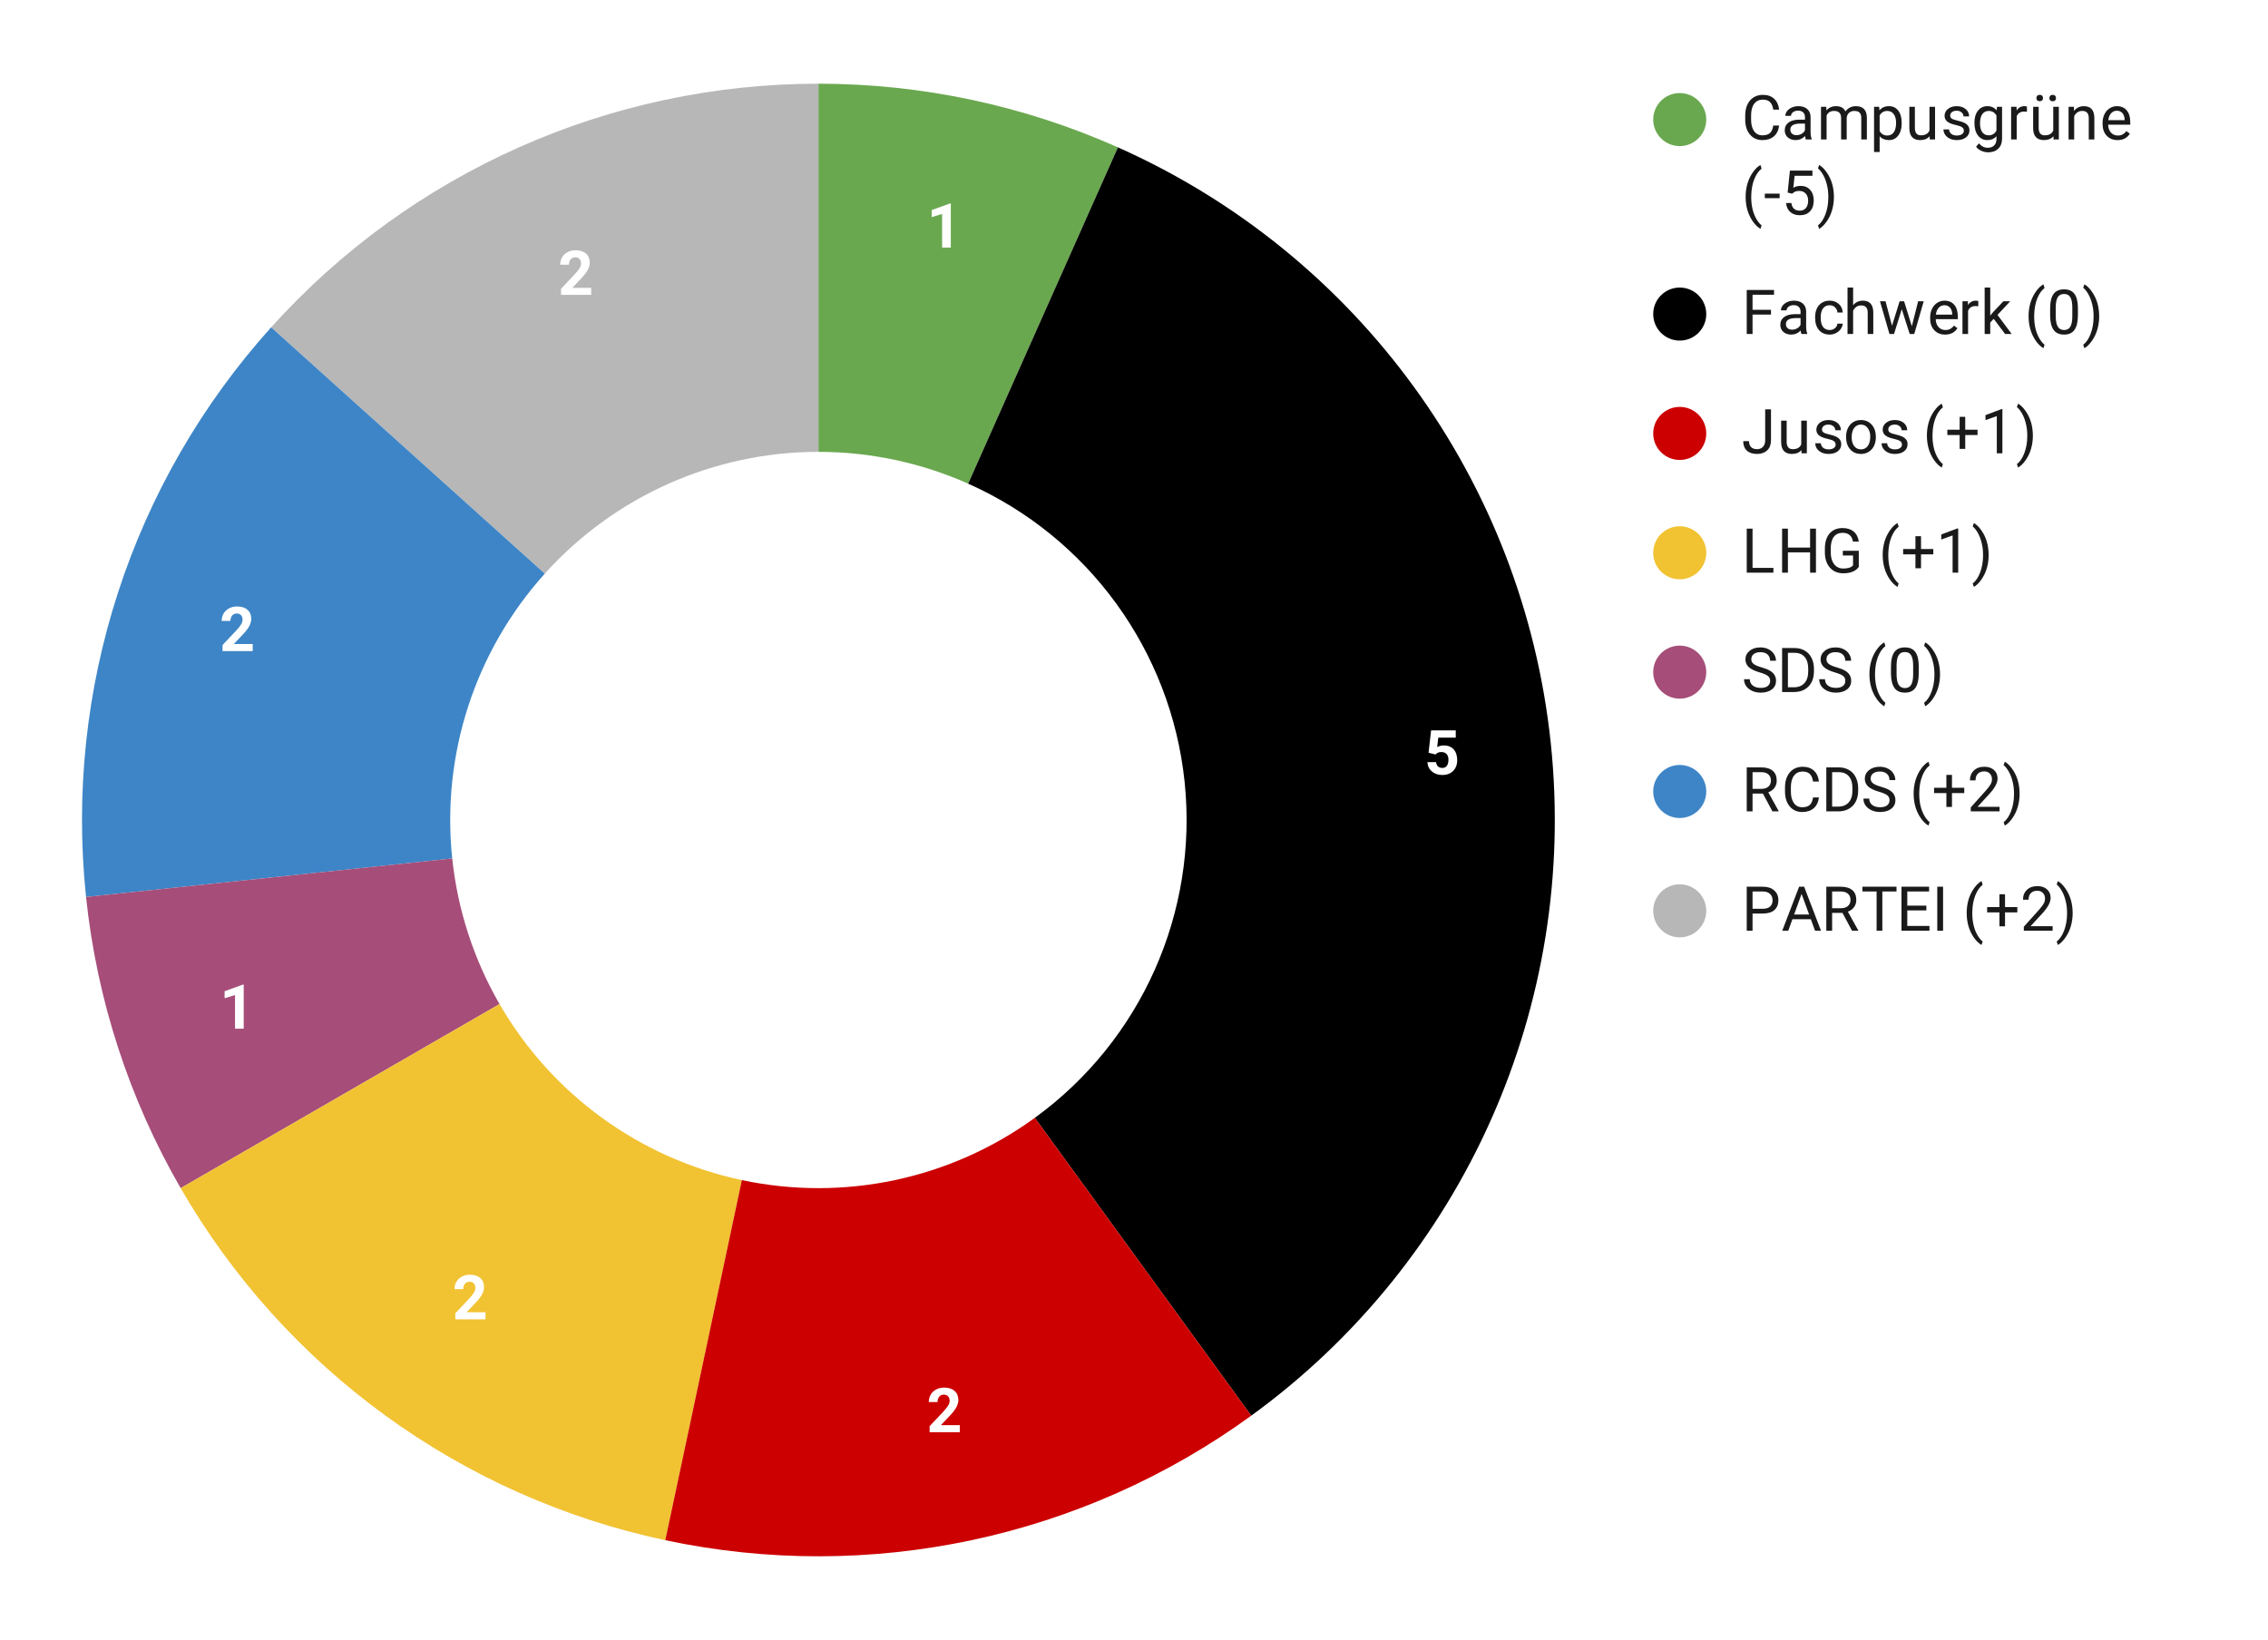 <svg version="1.1" viewBox="0.0 0.0 513.0 371.0" fill="none" stroke="none" stroke-linecap="square" stroke-miterlimit="10" width="513" height="371" xmlns:xlink="http://www.w3.org/1999/xlink" xmlns="http://www.w3.org/2000/svg"><path fill="#ffffff" d="M0 0L513.0 0L513.0 371.0L0 371.0L0 0Z" fill-rule="nonzero"/><path fill="#6aa84f" d="M185.115 18.935C208.457 18.935 231.539 23.841 252.863 33.335L218.989 109.418C208.327 104.671 196.786 102.218 185.115 102.218Z" fill-rule="nonzero"/><path fill="#000000" d="M252.863 33.335C307.226 57.539 344.547 108.907 350.768 168.089C356.988 227.271 331.162 285.276 283.019 320.254L234.067 252.877C258.139 235.388 271.051 206.386 267.941 176.795C264.831 147.204 246.171 121.52 218.989 109.418Z" fill-rule="nonzero"/><path fill="#b7b7b7" d="M61.333 74.046C92.92 38.965 137.909 18.935 185.115 18.935L185.115 102.218C161.512 102.218 139.018 112.233 123.224 129.773Z" fill-rule="nonzero"/><path fill="#3d85c6" d="M19.462 202.911C14.528 155.963 29.746 109.127 61.333 74.046L123.224 129.773C107.431 147.314 99.822 170.732 102.289 194.205Z" fill-rule="nonzero"/><path fill="#a64d79" d="M40.865 268.783C29.194 248.568 21.902 226.125 19.462 202.911L102.289 194.205C103.509 205.813 107.155 217.034 112.99 227.141Z" fill-rule="nonzero"/><path fill="#f1c232" d="M150.484 348.425C104.31 338.61 64.468 309.664 40.865 268.783L112.99 227.141C124.792 247.582 144.712 262.055 167.8 266.963Z" fill-rule="nonzero"/><path fill="#cc0000" d="M283.019 320.254C244.829 348.001 196.659 358.24 150.484 348.425L167.8 266.963C190.887 271.87 214.972 266.75 234.067 252.877Z" fill-rule="nonzero"/><path fill="#ffffff" d="M215.065 56.005L213.097 56.005L213.097 48.395L210.737 49.114L210.737 47.52L214.862 46.036L215.065 46.036L215.065 56.005Z" fill-rule="nonzero"/><path fill="#ffffff" d="M323.123 170.286L323.701 165.223L329.279 165.223L329.279 166.864L325.326 166.864L325.076 169.004Q325.779 168.629 326.576 168.629Q327.998 168.629 328.795 169.52Q329.607 170.395 329.607 171.989Q329.607 172.942 329.201 173.707Q328.795 174.473 328.029 174.895Q327.279 175.317 326.248 175.317Q325.342 175.317 324.56 174.957Q323.795 174.582 323.342 173.926Q322.904 173.254 322.873 172.411L324.826 172.411Q324.889 173.036 325.264 173.379Q325.639 173.723 326.232 173.723Q326.904 173.723 327.264 173.239Q327.623 172.754 327.623 171.879Q327.623 171.02 327.201 170.582Q326.795 170.129 326.029 170.129Q325.326 170.129 324.889 170.489L324.701 170.676L323.123 170.286Z" fill-rule="nonzero"/><path fill="#ffffff" d="M217.097 323.995L210.268 323.995L210.268 322.636L213.487 319.214Q214.159 318.48 214.472 317.949Q214.8 317.402 214.8 316.917Q214.8 316.261 214.456 315.886Q214.128 315.495 213.503 315.495Q212.831 315.495 212.44 315.964Q212.065 316.417 212.065 317.167L210.081 317.167Q210.081 316.261 210.503 315.511Q210.94 314.761 211.737 314.339Q212.534 313.902 213.534 313.902Q215.065 313.902 215.909 314.652Q216.768 315.386 216.768 316.73Q216.768 317.464 216.378 318.23Q216.003 318.995 215.081 320.011L212.815 322.402L217.097 322.402L217.097 323.995Z" fill-rule="nonzero"/><path fill="#ffffff" d="M109.816 298.457L102.988 298.457L102.988 297.098L106.207 293.676Q106.879 292.941 107.191 292.41Q107.519 291.863 107.519 291.379Q107.519 290.723 107.176 290.348Q106.848 289.957 106.223 289.957Q105.551 289.957 105.16 290.426Q104.785 290.879 104.785 291.629L102.801 291.629Q102.801 290.723 103.223 289.973Q103.66 289.223 104.457 288.801Q105.254 288.363 106.254 288.363Q107.785 288.363 108.629 289.113Q109.488 289.848 109.488 291.191Q109.488 291.926 109.098 292.691Q108.723 293.457 107.801 294.473L105.535 296.863L109.816 296.863L109.816 298.457Z" fill-rule="nonzero"/><path fill="#ffffff" d="M55.129 232.712L53.161 232.712L53.161 225.103L50.801 225.822L50.801 224.228L54.926 222.743L55.129 222.743L55.129 232.712Z" fill-rule="nonzero"/><path fill="#ffffff" d="M57.161 147.288L50.332 147.288L50.332 145.928L53.551 142.507Q54.223 141.772 54.536 141.241Q54.864 140.694 54.864 140.21Q54.864 139.553 54.52 139.178Q54.192 138.788 53.567 138.788Q52.895 138.788 52.504 139.257Q52.129 139.71 52.129 140.46L50.145 140.46Q50.145 139.553 50.567 138.803Q51.004 138.053 51.801 137.632Q52.598 137.194 53.598 137.194Q55.129 137.194 55.973 137.944Q56.832 138.678 56.832 140.022Q56.832 140.757 56.442 141.522Q56.067 142.288 55.145 143.303L52.879 145.694L57.161 145.694L57.161 147.288Z" fill-rule="nonzero"/><path fill="#ffffff" d="M133.723 66.71L126.895 66.71L126.895 65.351L130.113 61.929Q130.785 61.195 131.098 60.663Q131.426 60.116 131.426 59.632Q131.426 58.976 131.082 58.601Q130.754 58.21 130.129 58.21Q129.457 58.21 129.067 58.679Q128.692 59.132 128.692 59.882L126.707 59.882Q126.707 58.976 127.129 58.226Q127.567 57.476 128.363 57.054Q129.16 56.616 130.16 56.616Q131.692 56.616 132.535 57.366Q133.395 58.101 133.395 59.445Q133.395 60.179 133.004 60.945Q132.629 61.71 131.707 62.726L129.442 65.116L133.723 65.116L133.723 66.71Z" fill-rule="nonzero"/><path fill="#6aa84f" d="M385.94 27.05C385.94 30.364 383.254 33.05 379.94 33.05C376.626 33.05 373.94 30.364 373.94 27.05C373.94 23.736 376.626 21.05 379.94 21.05C383.254 21.05 385.94 23.736 385.94 27.05Z" fill-rule="nonzero"/><path fill="#1a1a1a" d="M402.424 28.394Q402.237 29.972 401.252 30.831Q400.268 31.691 398.643 31.691Q396.877 31.691 395.815 30.425Q394.752 29.159 394.752 27.034L394.752 26.081Q394.752 24.691 395.252 23.644Q395.752 22.581 396.659 22.019Q397.565 21.456 398.752 21.456Q400.346 21.456 401.299 22.347Q402.252 23.238 402.424 24.8L401.096 24.8Q400.924 23.613 400.346 23.081Q399.784 22.534 398.752 22.534Q397.502 22.534 396.784 23.472Q396.081 24.394 396.081 26.113L396.081 27.081Q396.081 28.706 396.752 29.659Q397.424 30.613 398.643 30.613Q399.737 30.613 400.315 30.128Q400.909 29.628 401.096 28.394L402.424 28.394ZM408.471 31.55Q408.362 31.331 408.284 30.769Q407.409 31.691 406.174 31.691Q405.081 31.691 404.377 31.081Q403.69 30.456 403.69 29.503Q403.69 28.347 404.565 27.706Q405.44 27.066 407.034 27.066L408.268 27.066L408.268 26.488Q408.268 25.816 407.862 25.425Q407.471 25.034 406.706 25.034Q406.018 25.034 405.565 25.378Q405.112 25.722 405.112 26.206L403.831 26.206Q403.831 25.644 404.221 25.128Q404.627 24.613 405.299 24.316Q405.971 24.019 406.768 24.019Q408.049 24.019 408.768 24.659Q409.502 25.3 409.534 26.409L409.534 29.816Q409.534 30.831 409.784 31.441L409.784 31.55L408.471 31.55ZM406.362 30.581Q406.956 30.581 407.487 30.284Q408.034 29.972 408.268 29.472L408.268 27.956L407.268 27.956Q404.956 27.956 404.956 29.316Q404.956 29.909 405.346 30.253Q405.737 30.581 406.362 30.581ZM413.081 24.159L413.127 24.972Q413.94 24.019 415.315 24.019Q416.862 24.019 417.424 25.206Q417.799 24.675 418.393 24.347Q418.987 24.019 419.784 24.019Q422.221 24.019 422.268 26.597L422.268 31.55L421.002 31.55L421.002 26.675Q421.002 25.878 420.627 25.488Q420.268 25.097 419.424 25.097Q418.706 25.097 418.237 25.519Q417.784 25.925 417.706 26.644L417.706 31.55L416.44 31.55L416.44 26.706Q416.44 25.097 414.862 25.097Q413.612 25.097 413.159 26.144L413.159 31.55L411.893 31.55L411.893 24.159L413.081 24.159ZM430.143 27.941Q430.143 29.628 429.362 30.659Q428.596 31.691 427.284 31.691Q425.94 31.691 425.159 30.831L425.159 34.394L423.893 34.394L423.893 24.159L425.049 24.159L425.112 24.972Q425.893 24.019 427.268 24.019Q428.596 24.019 429.362 25.019Q430.143 26.019 430.143 27.816L430.143 27.941ZM428.877 27.784Q428.877 26.534 428.346 25.816Q427.815 25.097 426.877 25.097Q425.737 25.097 425.159 26.113L425.159 29.644Q425.737 30.659 426.893 30.659Q427.815 30.659 428.346 29.941Q428.877 29.206 428.877 27.784ZM436.471 30.816Q435.721 31.691 434.299 31.691Q433.112 31.691 432.487 31.003Q431.877 30.316 431.877 28.972L431.877 24.159L433.127 24.159L433.127 28.925Q433.127 30.613 434.502 30.613Q435.956 30.613 436.424 29.534L436.424 24.159L437.69 24.159L437.69 31.55L436.487 31.55L436.471 30.816ZM444.206 29.581Q444.206 29.081 443.815 28.8Q443.424 28.503 442.471 28.3Q441.518 28.097 440.94 27.816Q440.377 27.519 440.112 27.128Q439.846 26.738 439.846 26.191Q439.846 25.269 440.612 24.644Q441.377 24.019 442.581 24.019Q443.831 24.019 444.612 24.675Q445.393 25.316 445.393 26.331L444.127 26.331Q444.127 25.8 443.69 25.425Q443.252 25.05 442.581 25.05Q441.893 25.05 441.502 25.363Q441.112 25.659 441.112 26.144Q441.112 26.597 441.471 26.831Q441.831 27.066 442.768 27.284Q443.721 27.488 444.315 27.784Q444.909 28.081 445.19 28.503Q445.471 28.909 445.471 29.503Q445.471 30.488 444.674 31.097Q443.877 31.691 442.612 31.691Q441.737 31.691 441.049 31.378Q440.362 31.05 439.971 30.488Q439.596 29.925 439.596 29.269L440.862 29.269Q440.893 29.909 441.362 30.284Q441.846 30.659 442.612 30.659Q443.331 30.659 443.768 30.363Q444.206 30.066 444.206 29.581ZM446.596 27.784Q446.596 26.066 447.393 25.05Q448.19 24.019 449.518 24.019Q450.862 24.019 451.627 24.972L451.69 24.159L452.846 24.159L452.846 31.378Q452.846 32.816 451.987 33.628Q451.143 34.456 449.706 34.456Q448.909 34.456 448.143 34.112Q447.377 33.784 446.971 33.191L447.627 32.425Q448.44 33.425 449.612 33.425Q450.534 33.425 451.049 32.909Q451.581 32.394 451.581 31.441L451.581 30.816Q450.815 31.691 449.502 31.691Q448.206 31.691 447.393 30.644Q446.596 29.597 446.596 27.784ZM447.862 27.941Q447.862 29.191 448.377 29.909Q448.893 30.613 449.815 30.613Q451.018 30.613 451.581 29.519L451.581 26.144Q450.987 25.097 449.831 25.097Q448.909 25.097 448.377 25.816Q447.862 26.519 447.862 27.941ZM458.471 25.284Q458.19 25.238 457.846 25.238Q456.612 25.238 456.159 26.3L456.159 31.55L454.893 31.55L454.893 24.159L456.127 24.159L456.143 25.003Q456.768 24.019 457.909 24.019Q458.284 24.019 458.471 24.113L458.471 25.284ZM464.471 30.816Q463.721 31.691 462.299 31.691Q461.112 31.691 460.487 31.003Q459.877 30.316 459.877 28.972L459.877 24.159L461.127 24.159L461.127 28.925Q461.127 30.613 462.502 30.613Q463.956 30.613 464.424 29.534L464.424 24.159L465.69 24.159L465.69 31.55L464.487 31.55L464.471 30.816ZM460.612 22.175Q460.612 21.863 460.799 21.659Q460.987 21.456 461.362 21.456Q461.737 21.456 461.924 21.659Q462.112 21.863 462.112 22.175Q462.112 22.488 461.924 22.691Q461.737 22.894 461.362 22.894Q460.987 22.894 460.799 22.691Q460.612 22.488 460.612 22.175ZM463.549 22.191Q463.549 21.878 463.737 21.675Q463.924 21.456 464.299 21.456Q464.674 21.456 464.862 21.675Q465.049 21.878 465.049 22.191Q465.049 22.503 464.862 22.706Q464.674 22.909 464.299 22.909Q463.924 22.909 463.737 22.706Q463.549 22.503 463.549 22.191ZM469.096 24.159L469.127 25.081Q469.987 24.019 471.346 24.019Q473.69 24.019 473.721 26.659L473.721 31.55L472.456 31.55L472.456 26.659Q472.44 25.863 472.081 25.488Q471.721 25.097 470.971 25.097Q470.346 25.097 469.877 25.425Q469.424 25.753 469.159 26.284L469.159 31.55L467.893 31.55L467.893 24.159L469.096 24.159ZM478.971 31.691Q477.456 31.691 476.518 30.706Q475.581 29.706 475.581 28.05L475.581 27.831Q475.581 26.722 476.002 25.863Q476.424 24.988 477.174 24.503Q477.924 24.019 478.815 24.019Q480.252 24.019 481.049 24.972Q481.846 25.909 481.846 27.691L481.846 28.206L476.846 28.206Q476.862 29.3 477.471 29.988Q478.096 30.659 479.034 30.659Q479.706 30.659 480.159 30.394Q480.627 30.113 480.987 29.659L481.752 30.253Q480.831 31.691 478.971 31.691ZM478.815 25.05Q478.049 25.05 477.518 25.613Q477.002 26.175 476.877 27.175L480.581 27.175L480.581 27.081Q480.534 26.113 480.065 25.581Q479.596 25.05 478.815 25.05Z" fill-rule="nonzero"/><path fill="#1a1a1a" d="M394.846 44.503Q394.846 42.972 395.252 41.55Q395.674 40.128 396.487 38.972Q397.315 37.8 398.206 37.316L398.456 38.159Q397.456 38.925 396.815 40.503Q396.19 42.066 396.127 44.003L396.112 44.597Q396.112 47.237 397.081 49.175Q397.659 50.331 398.456 50.987L398.206 51.769Q397.284 51.253 396.456 50.066Q394.846 47.737 394.846 44.503ZM402.534 44.831L399.19 44.831L399.19 43.8L402.534 43.8L402.534 44.831ZM404.346 43.566L404.862 38.597L409.956 38.597L409.956 39.769L405.924 39.769L405.627 42.472Q406.362 42.05 407.284 42.05Q408.643 42.05 409.44 42.956Q410.252 43.847 410.252 45.378Q410.252 46.909 409.409 47.8Q408.581 48.691 407.096 48.691Q405.784 48.691 404.94 47.956Q404.112 47.222 403.987 45.925L405.19 45.925Q405.299 46.784 405.784 47.222Q406.284 47.659 407.096 47.659Q407.971 47.659 408.471 47.066Q408.987 46.456 408.987 45.394Q408.987 44.394 408.44 43.8Q407.893 43.191 406.987 43.191Q406.174 43.191 405.69 43.55L405.362 43.816L404.346 43.566ZM414.815 44.581Q414.815 46.097 414.409 47.503Q414.018 48.894 413.19 50.081Q412.362 51.269 411.471 51.769L411.206 50.987Q412.252 50.191 412.893 48.487Q413.534 46.784 413.549 44.722L413.549 44.503Q413.549 43.066 413.237 41.831Q412.94 40.597 412.409 39.628Q411.877 38.644 411.206 38.097L411.471 37.316Q412.362 37.816 413.174 38.987Q414.002 40.159 414.409 41.566Q414.815 42.972 414.815 44.581Z" fill-rule="nonzero"/><path fill="#000000" d="M385.94 71.05C385.94 74.364 383.254 77.05 379.94 77.05C376.626 77.05 373.94 74.364 373.94 71.05C373.94 67.736 376.626 65.05 379.94 65.05C383.254 65.05 385.94 67.736 385.94 71.05Z" fill-rule="nonzero"/><path fill="#1a1a1a" d="M400.581 71.159L396.409 71.159L396.409 75.55L395.096 75.55L395.096 65.597L401.268 65.597L401.268 66.675L396.409 66.675L396.409 70.081L400.581 70.081L400.581 71.159ZM407.471 75.55Q407.362 75.331 407.284 74.769Q406.409 75.691 405.174 75.691Q404.081 75.691 403.377 75.081Q402.69 74.456 402.69 73.503Q402.69 72.347 403.565 71.706Q404.44 71.066 406.034 71.066L407.268 71.066L407.268 70.487Q407.268 69.816 406.862 69.425Q406.471 69.034 405.706 69.034Q405.018 69.034 404.565 69.378Q404.112 69.722 404.112 70.206L402.831 70.206Q402.831 69.644 403.221 69.128Q403.627 68.612 404.299 68.316Q404.971 68.019 405.768 68.019Q407.049 68.019 407.768 68.659Q408.502 69.3 408.534 70.409L408.534 73.816Q408.534 74.831 408.784 75.441L408.784 75.55L407.471 75.55ZM405.362 74.581Q405.956 74.581 406.487 74.284Q407.034 73.972 407.268 73.472L407.268 71.956L406.268 71.956Q403.956 71.956 403.956 73.316Q403.956 73.909 404.346 74.253Q404.737 74.581 405.362 74.581ZM413.862 74.659Q414.534 74.659 415.034 74.253Q415.549 73.831 415.612 73.222L416.799 73.222Q416.768 73.847 416.362 74.425Q415.956 75.003 415.284 75.347Q414.612 75.691 413.862 75.691Q412.346 75.691 411.456 74.691Q410.565 73.675 410.565 71.925L410.565 71.706Q410.565 70.628 410.956 69.784Q411.362 68.941 412.096 68.487Q412.846 68.019 413.862 68.019Q415.096 68.019 415.924 68.769Q416.752 69.503 416.799 70.691L415.612 70.691Q415.549 69.972 415.065 69.519Q414.581 69.05 413.862 69.05Q412.893 69.05 412.362 69.753Q411.831 70.441 411.831 71.753L411.831 71.987Q411.831 73.269 412.362 73.972Q412.893 74.659 413.862 74.659ZM419.159 69.05Q420.002 68.019 421.346 68.019Q423.69 68.019 423.721 70.659L423.721 75.55L422.456 75.55L422.456 70.659Q422.44 69.862 422.081 69.487Q421.721 69.097 420.971 69.097Q420.346 69.097 419.877 69.425Q419.424 69.753 419.159 70.284L419.159 75.55L417.893 75.55L417.893 65.05L419.159 65.05L419.159 69.05ZM432.44 73.8L433.862 68.159L435.127 68.159L432.987 75.55L431.956 75.55L430.159 69.941L428.409 75.55L427.377 75.55L425.237 68.159L426.487 68.159L427.956 73.691L429.674 68.159L430.69 68.159L432.44 73.8ZM439.971 75.691Q438.456 75.691 437.518 74.706Q436.581 73.706 436.581 72.05L436.581 71.831Q436.581 70.722 437.002 69.862Q437.424 68.987 438.174 68.503Q438.924 68.019 439.815 68.019Q441.252 68.019 442.049 68.972Q442.846 69.909 442.846 71.691L442.846 72.206L437.846 72.206Q437.862 73.3 438.471 73.987Q439.096 74.659 440.034 74.659Q440.706 74.659 441.159 74.394Q441.627 74.112 441.987 73.659L442.752 74.253Q441.831 75.691 439.971 75.691ZM439.815 69.05Q439.049 69.05 438.518 69.612Q438.002 70.175 437.877 71.175L441.581 71.175L441.581 71.081Q441.534 70.112 441.065 69.581Q440.596 69.05 439.815 69.05ZM447.471 69.284Q447.19 69.237 446.846 69.237Q445.612 69.237 445.159 70.3L445.159 75.55L443.893 75.55L443.893 68.159L445.127 68.159L445.143 69.003Q445.768 68.019 446.909 68.019Q447.284 68.019 447.471 68.112L447.471 69.284ZM450.956 72.128L450.174 72.956L450.174 75.55L448.909 75.55L448.909 65.05L450.174 65.05L450.174 71.394L450.846 70.581L453.143 68.159L454.69 68.159L451.815 71.237L455.018 75.55L453.534 75.55L450.956 72.128ZM458.846 71.503Q458.846 69.972 459.252 68.55Q459.674 67.128 460.487 65.972Q461.315 64.8 462.206 64.316L462.456 65.159Q461.456 65.925 460.815 67.503Q460.19 69.066 460.127 71.003L460.112 71.597Q460.112 74.237 461.081 76.175Q461.659 77.331 462.456 77.987L462.206 78.769Q461.284 78.253 460.456 77.066Q458.846 74.737 458.846 71.503ZM470.002 71.3Q470.002 73.519 469.237 74.612Q468.487 75.691 466.877 75.691Q465.284 75.691 464.518 74.644Q463.752 73.581 463.721 71.472L463.721 69.784Q463.721 67.597 464.471 66.534Q465.237 65.456 466.862 65.456Q468.471 65.456 469.221 66.487Q469.987 67.519 470.002 69.659L470.002 71.3ZM468.737 69.581Q468.737 67.972 468.284 67.237Q467.846 66.503 466.862 66.503Q465.893 66.503 465.44 67.237Q465.002 67.956 464.987 69.472L464.987 71.503Q464.987 73.112 465.456 73.894Q465.924 74.659 466.877 74.659Q467.815 74.659 468.268 73.941Q468.721 73.206 468.737 71.644L468.737 69.581ZM474.815 71.581Q474.815 73.097 474.409 74.503Q474.018 75.894 473.19 77.081Q472.362 78.269 471.471 78.769L471.206 77.987Q472.252 77.191 472.893 75.487Q473.534 73.784 473.549 71.722L473.549 71.503Q473.549 70.066 473.237 68.831Q472.94 67.597 472.409 66.628Q471.877 65.644 471.206 65.097L471.471 64.316Q472.362 64.816 473.174 65.987Q474.002 67.159 474.409 68.566Q474.815 69.972 474.815 71.581Z" fill-rule="nonzero"/><path fill="#cc0000" d="M385.94 98.05C385.94 101.364 383.254 104.05 379.94 104.05C376.626 104.05 373.94 101.364 373.94 98.05C373.94 94.736 376.626 92.05 379.94 92.05C383.254 92.05 385.94 94.736 385.94 98.05Z" fill-rule="nonzero"/><path fill="#1a1a1a" d="M399.268 92.597L400.581 92.597L400.581 99.644Q400.581 101.066 399.721 101.878Q398.862 102.691 397.44 102.691Q395.956 102.691 395.127 101.941Q394.299 101.175 394.299 99.8L395.612 99.8Q395.612 100.659 396.081 101.144Q396.549 101.612 397.44 101.612Q398.252 101.612 398.752 101.097Q399.252 100.581 399.268 99.659L399.268 92.597ZM407.471 101.816Q406.721 102.691 405.299 102.691Q404.112 102.691 403.487 102.003Q402.877 101.316 402.877 99.972L402.877 95.159L404.127 95.159L404.127 99.925Q404.127 101.612 405.502 101.612Q406.956 101.612 407.424 100.534L407.424 95.159L408.69 95.159L408.69 102.55L407.487 102.55L407.471 101.816ZM415.206 100.581Q415.206 100.081 414.815 99.8Q414.424 99.503 413.471 99.3Q412.518 99.097 411.94 98.816Q411.377 98.519 411.112 98.128Q410.846 97.737 410.846 97.191Q410.846 96.269 411.612 95.644Q412.377 95.019 413.581 95.019Q414.831 95.019 415.612 95.675Q416.393 96.316 416.393 97.331L415.127 97.331Q415.127 96.8 414.69 96.425Q414.252 96.05 413.581 96.05Q412.893 96.05 412.502 96.362Q412.112 96.659 412.112 97.144Q412.112 97.597 412.471 97.831Q412.831 98.066 413.768 98.284Q414.721 98.487 415.315 98.784Q415.909 99.081 416.19 99.503Q416.471 99.909 416.471 100.503Q416.471 101.487 415.674 102.097Q414.877 102.691 413.612 102.691Q412.737 102.691 412.049 102.378Q411.362 102.05 410.971 101.487Q410.596 100.925 410.596 100.269L411.862 100.269Q411.893 100.909 412.362 101.284Q412.846 101.659 413.612 101.659Q414.331 101.659 414.768 101.362Q415.206 101.066 415.206 100.581ZM417.565 98.784Q417.565 97.691 417.987 96.831Q418.424 95.956 419.174 95.487Q419.94 95.019 420.924 95.019Q422.424 95.019 423.362 96.066Q424.299 97.112 424.299 98.847L424.299 98.941Q424.299 100.019 423.877 100.878Q423.471 101.722 422.69 102.206Q421.924 102.691 420.94 102.691Q419.424 102.691 418.487 101.644Q417.565 100.597 417.565 98.878L417.565 98.784ZM418.831 98.941Q418.831 100.159 419.393 100.909Q419.971 101.659 420.94 101.659Q421.893 101.659 422.456 100.909Q423.034 100.144 423.034 98.784Q423.034 97.566 422.456 96.816Q421.877 96.05 420.924 96.05Q419.987 96.05 419.409 96.8Q418.831 97.55 418.831 98.941ZM430.206 100.581Q430.206 100.081 429.815 99.8Q429.424 99.503 428.471 99.3Q427.518 99.097 426.94 98.816Q426.377 98.519 426.112 98.128Q425.846 97.737 425.846 97.191Q425.846 96.269 426.612 95.644Q427.377 95.019 428.581 95.019Q429.831 95.019 430.612 95.675Q431.393 96.316 431.393 97.331L430.127 97.331Q430.127 96.8 429.69 96.425Q429.252 96.05 428.581 96.05Q427.893 96.05 427.502 96.362Q427.112 96.659 427.112 97.144Q427.112 97.597 427.471 97.831Q427.831 98.066 428.768 98.284Q429.721 98.487 430.315 98.784Q430.909 99.081 431.19 99.503Q431.471 99.909 431.471 100.503Q431.471 101.487 430.674 102.097Q429.877 102.691 428.612 102.691Q427.737 102.691 427.049 102.378Q426.362 102.05 425.971 101.487Q425.596 100.925 425.596 100.269L426.862 100.269Q426.893 100.909 427.362 101.284Q427.846 101.659 428.612 101.659Q429.331 101.659 429.768 101.362Q430.206 101.066 430.206 100.581ZM435.846 98.503Q435.846 96.972 436.252 95.55Q436.674 94.128 437.487 92.972Q438.315 91.8 439.206 91.316L439.456 92.159Q438.456 92.925 437.815 94.503Q437.19 96.066 437.127 98.003L437.112 98.597Q437.112 101.237 438.081 103.175Q438.659 104.331 439.456 104.987L439.206 105.769Q438.284 105.253 437.456 104.066Q435.846 101.737 435.846 98.503ZM444.518 97.206L447.299 97.206L447.299 98.409L444.518 98.409L444.518 101.55L443.252 101.55L443.252 98.409L440.471 98.409L440.471 97.206L443.252 97.206L443.252 94.3L444.518 94.3L444.518 97.206ZM452.924 102.55L451.659 102.55L451.659 94.128L449.096 95.05L449.096 93.909L452.721 92.55L452.924 92.55L452.924 102.55ZM459.815 98.581Q459.815 100.097 459.409 101.503Q459.018 102.894 458.19 104.081Q457.362 105.269 456.471 105.769L456.206 104.987Q457.252 104.191 457.893 102.487Q458.534 100.784 458.549 98.722L458.549 98.503Q458.549 97.066 458.237 95.831Q457.94 94.597 457.409 93.628Q456.877 92.644 456.206 92.097L456.471 91.316Q457.362 91.816 458.174 92.987Q459.002 94.159 459.409 95.566Q459.815 96.972 459.815 98.581Z" fill-rule="nonzero"/><path fill="#f1c232" d="M385.94 125.05C385.94 128.364 383.254 131.05 379.94 131.05C376.626 131.05 373.94 128.364 373.94 125.05C373.94 121.736 376.626 119.05 379.94 119.05C383.254 119.05 385.94 121.736 385.94 125.05Z" fill-rule="nonzero"/><path fill="#1a1a1a" d="M396.409 128.472L401.127 128.472L401.127 129.55L395.096 129.55L395.096 119.597L396.409 119.597L396.409 128.472ZM410.752 129.55L409.424 129.55L409.424 124.956L404.409 124.956L404.409 129.55L403.096 129.55L403.096 119.597L404.409 119.597L404.409 123.878L409.424 123.878L409.424 119.597L410.752 119.597L410.752 129.55ZM420.44 128.238Q419.94 128.972 419.034 129.331Q418.127 129.691 416.924 129.691Q415.706 129.691 414.752 129.128Q413.815 128.55 413.299 127.503Q412.784 126.441 412.768 125.05L412.768 124.191Q412.768 121.941 413.815 120.706Q414.877 119.456 416.768 119.456Q418.331 119.456 419.284 120.253Q420.237 121.05 420.44 122.519L419.127 122.519Q418.768 120.534 416.784 120.534Q415.456 120.534 414.768 121.472Q414.096 122.394 414.096 124.144L414.096 124.956Q414.096 126.644 414.862 127.628Q415.627 128.613 416.924 128.613Q417.674 128.613 418.221 128.456Q418.784 128.284 419.143 127.894L419.143 125.659L416.831 125.659L416.831 124.597L420.44 124.597L420.44 128.238ZM425.846 125.503Q425.846 123.972 426.252 122.55Q426.674 121.128 427.487 119.972Q428.315 118.8 429.206 118.316L429.456 119.159Q428.456 119.925 427.815 121.503Q427.19 123.066 427.127 125.003L427.112 125.597Q427.112 128.238 428.081 130.175Q428.659 131.331 429.456 131.988L429.206 132.769Q428.284 132.253 427.456 131.066Q425.846 128.738 425.846 125.503ZM434.518 124.206L437.299 124.206L437.299 125.409L434.518 125.409L434.518 128.55L433.252 128.55L433.252 125.409L430.471 125.409L430.471 124.206L433.252 124.206L433.252 121.3L434.518 121.3L434.518 124.206ZM442.924 129.55L441.659 129.55L441.659 121.128L439.096 122.05L439.096 120.909L442.721 119.55L442.924 119.55L442.924 129.55ZM449.815 125.581Q449.815 127.097 449.409 128.503Q449.018 129.894 448.19 131.081Q447.362 132.269 446.471 132.769L446.206 131.988Q447.252 131.191 447.893 129.488Q448.534 127.784 448.549 125.722L448.549 125.503Q448.549 124.066 448.237 122.831Q447.94 121.597 447.409 120.628Q446.877 119.644 446.206 119.097L446.471 118.316Q447.362 118.816 448.174 119.987Q449.002 121.159 449.409 122.566Q449.815 123.972 449.815 125.581Z" fill-rule="nonzero"/><path fill="#a64d79" d="M385.94 152.05C385.94 155.364 383.254 158.05 379.94 158.05C376.626 158.05 373.94 155.364 373.94 152.05C373.94 148.736 376.626 146.05 379.94 146.05C383.254 146.05 385.94 148.736 385.94 152.05Z" fill-rule="nonzero"/><path fill="#1a1a1a" d="M398.034 152.113Q396.346 151.628 395.565 150.925Q394.799 150.206 394.799 149.175Q394.799 148.003 395.737 147.238Q396.674 146.456 398.19 146.456Q399.206 146.456 400.002 146.863Q400.815 147.253 401.252 147.956Q401.706 148.644 401.706 149.472L400.377 149.472Q400.377 148.566 399.799 148.05Q399.237 147.534 398.19 147.534Q397.221 147.534 396.674 147.972Q396.127 148.394 396.127 149.159Q396.127 149.769 396.643 150.191Q397.159 150.597 398.393 150.956Q399.643 151.3 400.346 151.722Q401.049 152.144 401.377 152.706Q401.721 153.269 401.721 154.019Q401.721 155.238 400.768 155.972Q399.831 156.691 398.252 156.691Q397.221 156.691 396.331 156.3Q395.456 155.894 394.971 155.222Q394.487 154.534 394.487 153.659L395.799 153.659Q395.799 154.566 396.471 155.097Q397.143 155.613 398.252 155.613Q399.299 155.613 399.846 155.191Q400.393 154.769 400.393 154.034Q400.393 153.3 399.877 152.909Q399.377 152.503 398.034 152.113ZM403.096 156.55L403.096 146.597L405.909 146.597Q407.206 146.597 408.206 147.175Q409.206 147.738 409.737 148.8Q410.284 149.863 410.299 151.238L410.299 151.878Q410.299 153.284 409.752 154.347Q409.206 155.394 408.19 155.972Q407.19 156.534 405.846 156.55L403.096 156.55ZM404.409 147.675L404.409 155.472L405.784 155.472Q407.299 155.472 408.143 154.534Q409.002 153.597 409.002 151.847L409.002 151.269Q409.002 149.566 408.206 148.628Q407.409 147.691 405.94 147.675L404.409 147.675ZM415.034 152.113Q413.346 151.628 412.565 150.925Q411.799 150.206 411.799 149.175Q411.799 148.003 412.737 147.238Q413.674 146.456 415.19 146.456Q416.206 146.456 417.002 146.863Q417.815 147.253 418.252 147.956Q418.706 148.644 418.706 149.472L417.377 149.472Q417.377 148.566 416.799 148.05Q416.237 147.534 415.19 147.534Q414.221 147.534 413.674 147.972Q413.127 148.394 413.127 149.159Q413.127 149.769 413.643 150.191Q414.159 150.597 415.393 150.956Q416.643 151.3 417.346 151.722Q418.049 152.144 418.377 152.706Q418.721 153.269 418.721 154.019Q418.721 155.238 417.768 155.972Q416.831 156.691 415.252 156.691Q414.221 156.691 413.331 156.3Q412.456 155.894 411.971 155.222Q411.487 154.534 411.487 153.659L412.799 153.659Q412.799 154.566 413.471 155.097Q414.143 155.613 415.252 155.613Q416.299 155.613 416.846 155.191Q417.393 154.769 417.393 154.034Q417.393 153.3 416.877 152.909Q416.377 152.503 415.034 152.113ZM422.846 152.503Q422.846 150.972 423.252 149.55Q423.674 148.128 424.487 146.972Q425.315 145.8 426.206 145.316L426.456 146.159Q425.456 146.925 424.815 148.503Q424.19 150.066 424.127 152.003L424.112 152.597Q424.112 155.238 425.081 157.175Q425.659 158.331 426.456 158.988L426.206 159.769Q425.284 159.253 424.456 158.066Q422.846 155.738 422.846 152.503ZM434.002 152.3Q434.002 154.519 433.237 155.613Q432.487 156.691 430.877 156.691Q429.284 156.691 428.518 155.644Q427.752 154.581 427.721 152.472L427.721 150.784Q427.721 148.597 428.471 147.534Q429.237 146.456 430.862 146.456Q432.471 146.456 433.221 147.488Q433.987 148.519 434.002 150.659L434.002 152.3ZM432.737 150.581Q432.737 148.972 432.284 148.238Q431.846 147.503 430.862 147.503Q429.893 147.503 429.44 148.238Q429.002 148.956 428.987 150.472L428.987 152.503Q428.987 154.113 429.456 154.894Q429.924 155.659 430.877 155.659Q431.815 155.659 432.268 154.941Q432.721 154.206 432.737 152.644L432.737 150.581ZM438.815 152.581Q438.815 154.097 438.409 155.503Q438.018 156.894 437.19 158.081Q436.362 159.269 435.471 159.769L435.206 158.988Q436.252 158.191 436.893 156.488Q437.534 154.784 437.549 152.722L437.549 152.503Q437.549 151.066 437.237 149.831Q436.94 148.597 436.409 147.628Q435.877 146.644 435.206 146.097L435.471 145.316Q436.362 145.816 437.174 146.988Q438.002 148.159 438.409 149.566Q438.815 150.972 438.815 152.581Z" fill-rule="nonzero"/><path fill="#3d85c6" d="M385.94 179.05C385.94 182.364 383.254 185.05 379.94 185.05C376.626 185.05 373.94 182.364 373.94 179.05C373.94 175.736 376.626 173.05 379.94 173.05C383.254 173.05 385.94 175.736 385.94 179.05Z" fill-rule="nonzero"/><path fill="#1a1a1a" d="M398.752 179.519L396.409 179.519L396.409 183.55L395.096 183.55L395.096 173.597L398.377 173.597Q400.065 173.597 400.971 174.363Q401.877 175.128 401.877 176.597Q401.877 177.519 401.377 178.206Q400.877 178.894 399.971 179.238L402.315 183.472L402.315 183.55L400.909 183.55L398.752 179.519ZM396.409 178.456L398.424 178.456Q399.409 178.456 399.987 177.956Q400.565 177.441 400.565 176.597Q400.565 175.675 400.002 175.191Q399.456 174.691 398.424 174.675L396.409 174.675L396.409 178.456ZM411.424 180.394Q411.237 181.972 410.252 182.831Q409.268 183.691 407.643 183.691Q405.877 183.691 404.815 182.425Q403.752 181.159 403.752 179.034L403.752 178.081Q403.752 176.691 404.252 175.644Q404.752 174.581 405.659 174.019Q406.565 173.456 407.752 173.456Q409.346 173.456 410.299 174.347Q411.252 175.238 411.424 176.8L410.096 176.8Q409.924 175.613 409.346 175.081Q408.784 174.534 407.752 174.534Q406.502 174.534 405.784 175.472Q405.081 176.394 405.081 178.113L405.081 179.081Q405.081 180.706 405.752 181.659Q406.424 182.613 407.643 182.613Q408.737 182.613 409.315 182.128Q409.909 181.628 410.096 180.394L411.424 180.394ZM413.096 183.55L413.096 173.597L415.909 173.597Q417.206 173.597 418.206 174.175Q419.206 174.738 419.737 175.8Q420.284 176.863 420.299 178.238L420.299 178.878Q420.299 180.284 419.752 181.347Q419.206 182.394 418.19 182.972Q417.19 183.534 415.846 183.55L413.096 183.55ZM414.409 174.675L414.409 182.472L415.784 182.472Q417.299 182.472 418.143 181.534Q419.002 180.597 419.002 178.847L419.002 178.269Q419.002 176.566 418.206 175.628Q417.409 174.691 415.94 174.675L414.409 174.675ZM425.034 179.113Q423.346 178.628 422.565 177.925Q421.799 177.206 421.799 176.175Q421.799 175.003 422.737 174.238Q423.674 173.456 425.19 173.456Q426.206 173.456 427.002 173.863Q427.815 174.253 428.252 174.956Q428.706 175.644 428.706 176.472L427.377 176.472Q427.377 175.566 426.799 175.05Q426.237 174.534 425.19 174.534Q424.221 174.534 423.674 174.972Q423.127 175.394 423.127 176.159Q423.127 176.769 423.643 177.191Q424.159 177.597 425.393 177.956Q426.643 178.3 427.346 178.722Q428.049 179.144 428.377 179.706Q428.721 180.269 428.721 181.019Q428.721 182.238 427.768 182.972Q426.831 183.691 425.252 183.691Q424.221 183.691 423.331 183.3Q422.456 182.894 421.971 182.222Q421.487 181.534 421.487 180.659L422.799 180.659Q422.799 181.566 423.471 182.097Q424.143 182.613 425.252 182.613Q426.299 182.613 426.846 182.191Q427.393 181.769 427.393 181.034Q427.393 180.3 426.877 179.909Q426.377 179.503 425.034 179.113ZM432.846 179.503Q432.846 177.972 433.252 176.55Q433.674 175.128 434.487 173.972Q435.315 172.8 436.206 172.316L436.456 173.159Q435.456 173.925 434.815 175.503Q434.19 177.066 434.127 179.003L434.112 179.597Q434.112 182.238 435.081 184.175Q435.659 185.331 436.456 185.988L436.206 186.769Q435.284 186.253 434.456 185.066Q432.846 182.738 432.846 179.503ZM441.518 178.206L444.299 178.206L444.299 179.409L441.518 179.409L441.518 182.55L440.252 182.55L440.252 179.409L437.471 179.409L437.471 178.206L440.252 178.206L440.252 175.3L441.518 175.3L441.518 178.206ZM452.284 183.55L445.768 183.55L445.768 182.644L449.206 178.816Q449.971 177.941 450.268 177.409Q450.565 176.863 450.565 176.269Q450.565 175.503 450.081 175.003Q449.612 174.503 448.831 174.503Q447.893 174.503 447.362 175.034Q446.846 175.566 446.846 176.534L445.581 176.534Q445.581 175.159 446.456 174.316Q447.346 173.456 448.831 173.456Q450.221 173.456 451.018 174.191Q451.831 174.909 451.831 176.128Q451.831 177.597 449.956 179.628L447.299 182.519L452.284 182.519L452.284 183.55ZM456.815 179.581Q456.815 181.097 456.409 182.503Q456.018 183.894 455.19 185.081Q454.362 186.269 453.471 186.769L453.206 185.988Q454.252 185.191 454.893 183.488Q455.534 181.784 455.549 179.722L455.549 179.503Q455.549 178.066 455.237 176.831Q454.94 175.597 454.409 174.628Q453.877 173.644 453.206 173.097L453.471 172.316Q454.362 172.816 455.174 173.988Q456.002 175.159 456.409 176.566Q456.815 177.972 456.815 179.581Z" fill-rule="nonzero"/><path fill="#b7b7b7" d="M385.94 206.05C385.94 209.364 383.254 212.05 379.94 212.05C376.626 212.05 373.94 209.364 373.94 206.05C373.94 202.736 376.626 200.05 379.94 200.05C383.254 200.05 385.94 202.736 385.94 206.05Z" fill-rule="nonzero"/><path fill="#1a1a1a" d="M396.409 206.659L396.409 210.55L395.096 210.55L395.096 200.597L398.768 200.597Q400.393 200.597 401.315 201.441Q402.252 202.269 402.252 203.644Q402.252 205.081 401.346 205.878Q400.44 206.659 398.752 206.659L396.409 206.659ZM396.409 205.581L398.768 205.581Q399.815 205.581 400.377 205.081Q400.94 204.581 400.94 203.659Q400.94 202.769 400.377 202.238Q399.815 201.691 398.846 201.675L396.409 201.675L396.409 205.581ZM409.596 207.956L405.424 207.956L404.487 210.55L403.127 210.55L406.94 200.597L408.081 200.597L411.893 210.55L410.549 210.55L409.596 207.956ZM405.815 206.878L409.206 206.878L407.502 202.222L405.815 206.878ZM416.752 206.519L414.409 206.519L414.409 210.55L413.096 210.55L413.096 200.597L416.377 200.597Q418.065 200.597 418.971 201.363Q419.877 202.128 419.877 203.597Q419.877 204.519 419.377 205.206Q418.877 205.894 417.971 206.238L420.315 210.472L420.315 210.55L418.909 210.55L416.752 206.519ZM414.409 205.456L416.424 205.456Q417.409 205.456 417.987 204.956Q418.565 204.441 418.565 203.597Q418.565 202.675 418.002 202.191Q417.456 201.691 416.424 201.675L414.409 201.675L414.409 205.456ZM428.971 201.675L425.768 201.675L425.768 210.55L424.471 210.55L424.471 201.675L421.268 201.675L421.268 200.597L428.971 200.597L428.971 201.675ZM435.721 205.956L431.409 205.956L431.409 209.472L436.424 209.472L436.424 210.55L430.096 210.55L430.096 200.597L436.346 200.597L436.346 201.675L431.409 201.675L431.409 204.878L435.721 204.878L435.721 205.956ZM439.502 210.55L438.19 210.55L438.19 200.597L439.502 200.597L439.502 210.55ZM444.846 206.503Q444.846 204.972 445.252 203.55Q445.674 202.128 446.487 200.972Q447.315 199.8 448.206 199.316L448.456 200.159Q447.456 200.925 446.815 202.503Q446.19 204.066 446.127 206.003L446.112 206.597Q446.112 209.238 447.081 211.175Q447.659 212.331 448.456 212.988L448.206 213.769Q447.284 213.253 446.456 212.066Q444.846 209.738 444.846 206.503ZM453.518 205.206L456.299 205.206L456.299 206.409L453.518 206.409L453.518 209.55L452.252 209.55L452.252 206.409L449.471 206.409L449.471 205.206L452.252 205.206L452.252 202.3L453.518 202.3L453.518 205.206ZM464.284 210.55L457.768 210.55L457.768 209.644L461.206 205.816Q461.971 204.941 462.268 204.409Q462.565 203.863 462.565 203.269Q462.565 202.503 462.081 202.003Q461.612 201.503 460.831 201.503Q459.893 201.503 459.362 202.034Q458.846 202.566 458.846 203.534L457.581 203.534Q457.581 202.159 458.456 201.316Q459.346 200.456 460.831 200.456Q462.221 200.456 463.018 201.191Q463.831 201.909 463.831 203.128Q463.831 204.597 461.956 206.628L459.299 209.519L464.284 209.519L464.284 210.55ZM468.815 206.581Q468.815 208.097 468.409 209.503Q468.018 210.894 467.19 212.081Q466.362 213.269 465.471 213.769L465.206 212.988Q466.252 212.191 466.893 210.488Q467.534 208.784 467.549 206.722L467.549 206.503Q467.549 205.066 467.237 203.831Q466.94 202.597 466.409 201.628Q465.877 200.644 465.206 200.097L465.471 199.316Q466.362 199.816 467.174 200.988Q468.002 202.159 468.409 203.566Q468.815 204.972 468.815 206.581Z" fill-rule="nonzero"/></svg>